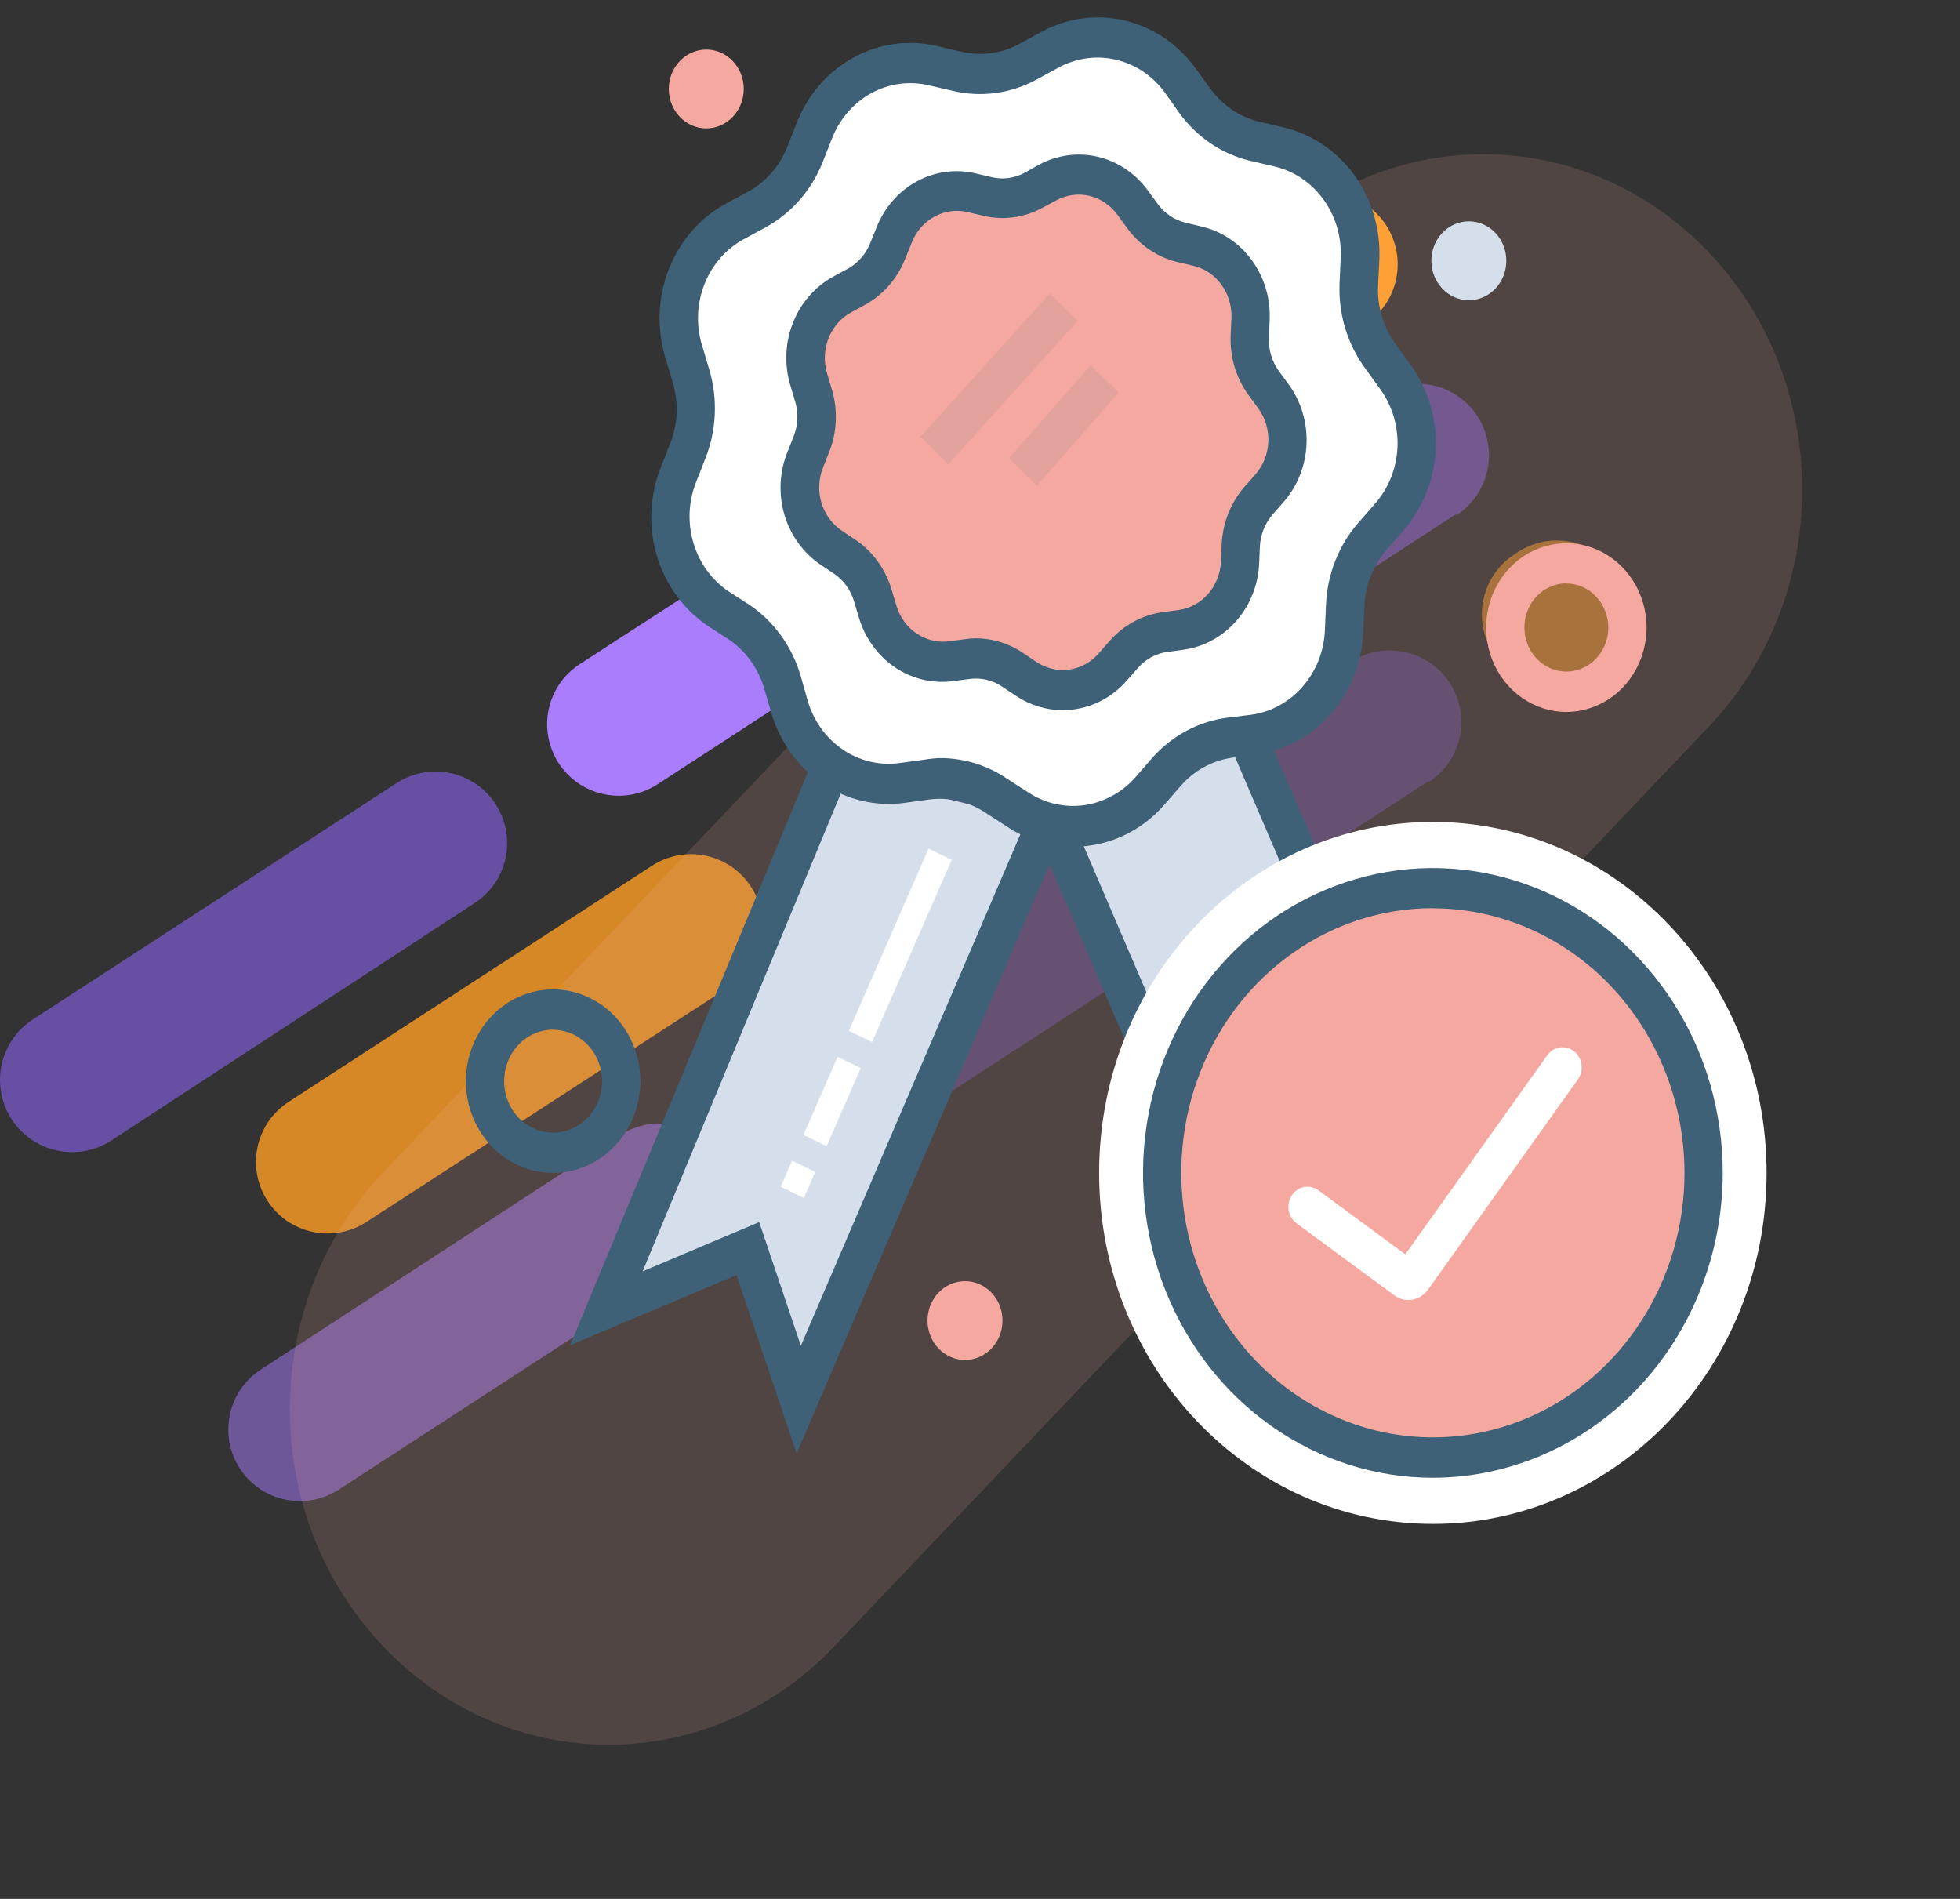 <svg width="32" height="31" viewBox="0 0 32 31" fill="none" xmlns="http://www.w3.org/2000/svg">
<rect x="0" y="0" width="32" height="31" fill="#333333" stroke="none"/>
<path opacity="0.8" d="M23.778 8.389L14.903 14.16C14.643 14.329 14.327 14.387 14.024 14.323C13.721 14.259 13.456 14.077 13.287 13.817C13.118 13.557 13.059 13.241 13.124 12.938C13.188 12.635 13.37 12.37 13.63 12.201L22.504 6.452C22.764 6.283 23.08 6.225 23.384 6.289C23.687 6.353 23.952 6.535 24.121 6.795C24.29 7.055 24.348 7.371 24.284 7.674C24.22 7.977 24.038 8.242 23.778 8.411V8.389Z" fill="#6750A4"/>
<path opacity="0.8" d="M11.918 16.101L5.984 19.948C5.856 20.032 5.712 20.089 5.561 20.117C5.41 20.145 5.255 20.143 5.105 20.111C4.955 20.079 4.813 20.018 4.686 19.932C4.56 19.845 4.452 19.734 4.368 19.605C4.284 19.477 4.227 19.333 4.199 19.182C4.171 19.031 4.173 18.876 4.205 18.726C4.236 18.576 4.298 18.434 4.384 18.307C4.471 18.181 4.582 18.073 4.711 17.989L10.645 14.133C10.774 14.05 10.917 13.992 11.068 13.964C11.219 13.936 11.374 13.938 11.524 13.97C11.674 14.002 11.816 14.063 11.943 14.149C12.069 14.236 12.178 14.347 12.261 14.476C12.345 14.604 12.402 14.748 12.43 14.899C12.458 15.05 12.456 15.205 12.424 15.355C12.393 15.505 12.332 15.647 12.245 15.774C12.158 15.9 12.047 16.008 11.918 16.092V16.101Z" fill="#FF9D23"/>
<path d="M19.608 7.031L10.738 12.802C10.609 12.886 10.465 12.943 10.314 12.971C10.164 12.999 10.009 12.997 9.859 12.965C9.555 12.901 9.29 12.719 9.121 12.459C8.953 12.2 8.894 11.883 8.958 11.58C9.022 11.277 9.204 11.012 9.464 10.843L18.334 5.095C18.463 5.011 18.607 4.954 18.758 4.926C18.909 4.898 19.063 4.899 19.213 4.931C19.364 4.963 19.506 5.024 19.632 5.111C19.759 5.198 19.867 5.309 19.951 5.437C20.034 5.566 20.092 5.71 20.12 5.861C20.148 6.012 20.146 6.166 20.114 6.316C20.082 6.467 20.021 6.609 19.934 6.735C19.848 6.862 19.737 6.97 19.608 7.054V7.031Z" fill="#AA7DFF"/>
<path d="M7.748 14.743L1.814 18.621C1.552 18.79 1.233 18.848 0.927 18.781C0.622 18.715 0.356 18.53 0.187 18.267C0.018 18.005 -0.039 17.686 0.027 17.381C0.093 17.076 0.278 16.809 0.541 16.64L6.475 12.784C6.604 12.701 6.747 12.643 6.898 12.615C7.049 12.587 7.204 12.589 7.354 12.621C7.504 12.653 7.646 12.714 7.773 12.801C7.899 12.888 8.008 12.998 8.091 13.127C8.175 13.256 8.232 13.399 8.26 13.55C8.288 13.701 8.286 13.856 8.255 14.006C8.223 14.156 8.162 14.299 8.075 14.425C7.988 14.552 7.877 14.66 7.748 14.743Z" fill="#6750A4"/>
<path d="M22.288 5.294L22.23 5.329C22.102 5.413 21.958 5.47 21.807 5.498C21.656 5.526 21.501 5.524 21.351 5.492C21.201 5.461 21.059 5.4 20.932 5.313C20.806 5.226 20.698 5.115 20.614 4.986C20.53 4.858 20.473 4.714 20.445 4.563C20.417 4.412 20.419 4.257 20.451 4.107C20.483 3.957 20.544 3.815 20.63 3.688C20.717 3.562 20.828 3.454 20.957 3.37L21.014 3.335C21.274 3.166 21.59 3.107 21.893 3.171C22.196 3.236 22.462 3.418 22.631 3.677C22.799 3.937 22.858 4.253 22.794 4.557C22.73 4.86 22.547 5.125 22.288 5.294Z" fill="#FF9D23"/>
<path opacity="0.5" d="M23.327 12.749L14.452 18.52C14.192 18.669 13.885 18.713 13.594 18.642C13.302 18.572 13.049 18.393 12.886 18.141C12.722 17.89 12.662 17.585 12.716 17.29C12.771 16.995 12.936 16.733 13.179 16.556L22.053 10.808C22.313 10.639 22.629 10.58 22.933 10.644C23.236 10.709 23.501 10.891 23.67 11.15C23.838 11.41 23.897 11.726 23.833 12.03C23.769 12.333 23.587 12.598 23.327 12.767V12.749Z" fill="#6750A4"/>
<path opacity="0.5" d="M11.467 20.461L5.533 24.317C5.273 24.486 4.957 24.544 4.653 24.48C4.35 24.416 4.085 24.234 3.916 23.974C3.747 23.714 3.689 23.398 3.753 23.095C3.817 22.792 3.999 22.527 4.259 22.358L10.18 18.498C10.44 18.348 10.747 18.304 11.039 18.375C11.33 18.445 11.584 18.625 11.747 18.876C11.91 19.128 11.97 19.432 11.916 19.727C11.861 20.022 11.696 20.284 11.454 20.461H11.467Z" fill="#AA7DFF"/>
<path opacity="0.5" d="M26.002 11.011L25.949 11.047C25.689 11.196 25.382 11.24 25.09 11.169C24.799 11.099 24.546 10.92 24.383 10.668C24.219 10.417 24.159 10.112 24.213 9.817C24.268 9.522 24.433 9.26 24.676 9.083L24.729 9.048C24.858 8.954 25.004 8.888 25.159 8.852C25.314 8.817 25.475 8.814 25.632 8.843C25.788 8.872 25.938 8.932 26.07 9.021C26.202 9.109 26.315 9.224 26.402 9.357C26.488 9.491 26.547 9.641 26.574 9.798C26.601 9.955 26.595 10.115 26.558 10.27C26.52 10.425 26.452 10.57 26.356 10.698C26.261 10.825 26.14 10.932 26.002 11.011Z" fill="#FF9D23"/>
<path opacity="0.15" d="M20.538 4.121L6.258 19.138C4.225 21.276 4.225 24.742 6.258 26.879C8.291 29.017 11.586 29.017 13.619 26.879L27.899 11.862C29.932 9.724 29.932 6.258 27.899 4.121C25.866 1.983 22.571 1.983 20.538 4.121Z" fill="#F7AFA3"/>
<path d="M22.413 4.224L22.394 4.649C22.377 5.068 22.5 5.48 22.742 5.814L22.988 6.151C23.23 6.484 23.353 6.896 23.335 7.315C23.317 7.733 23.159 8.132 22.89 8.441L22.617 8.754C22.347 9.063 22.189 9.463 22.172 9.882L22.153 10.307C22.135 10.726 21.977 11.124 21.707 11.433C21.437 11.742 21.072 11.941 20.677 11.995L20.277 12.049C19.881 12.104 19.516 12.303 19.247 12.612L18.974 12.916C18.704 13.225 18.339 13.424 17.943 13.478C17.548 13.532 17.147 13.438 16.811 13.212L16.471 12.993C16.135 12.767 15.734 12.672 15.339 12.726L14.937 12.763C14.541 12.817 14.141 12.723 13.805 12.497C13.469 12.271 13.22 11.928 13.101 11.528L12.98 11.123C12.86 10.723 12.61 10.379 12.274 10.153L11.935 9.934C11.598 9.708 11.349 9.365 11.23 8.964C11.111 8.564 11.129 8.132 11.283 7.745L11.437 7.353C11.59 6.965 11.609 6.534 11.489 6.133L11.368 5.728C11.249 5.329 11.267 4.898 11.419 4.511C11.571 4.123 11.848 3.805 12.201 3.611L12.559 3.416C12.913 3.223 13.191 2.905 13.344 2.518L13.498 2.127C13.652 1.739 13.93 1.421 14.284 1.228C14.638 1.035 15.045 0.98 15.434 1.071L15.836 1.159C16.226 1.25 16.633 1.194 16.988 1.001L17.346 0.806C17.7 0.614 18.108 0.559 18.497 0.652C18.886 0.744 19.232 0.978 19.473 1.312L19.725 1.649C19.968 1.982 20.314 2.215 20.704 2.306L21.097 2.398C21.486 2.492 21.83 2.726 22.071 3.06C22.311 3.394 22.433 3.806 22.413 4.224Z" fill="white"/>
<path d="M25.573 11.623C25.314 11.623 25.061 11.542 24.846 11.39C24.63 11.239 24.462 11.024 24.363 10.772C24.264 10.521 24.238 10.244 24.289 9.977C24.339 9.71 24.464 9.464 24.647 9.272C24.83 9.079 25.064 8.948 25.318 8.895C25.572 8.841 25.835 8.869 26.074 8.973C26.314 9.077 26.518 9.254 26.662 9.48C26.806 9.707 26.883 9.973 26.883 10.245C26.882 10.611 26.744 10.96 26.499 11.219C26.253 11.477 25.92 11.622 25.573 11.623ZM25.573 9.523C25.438 9.523 25.305 9.565 25.193 9.644C25.08 9.723 24.992 9.836 24.94 9.968C24.889 10.099 24.875 10.244 24.901 10.384C24.928 10.524 24.993 10.652 25.089 10.753C25.185 10.853 25.307 10.922 25.44 10.95C25.573 10.977 25.71 10.963 25.835 10.909C25.96 10.854 26.067 10.762 26.143 10.643C26.218 10.525 26.258 10.386 26.258 10.243C26.257 10.053 26.184 9.87 26.056 9.736C25.928 9.601 25.754 9.526 25.573 9.525V9.523Z" fill="#F5A8A0"/>
<path d="M17.079 13.44L13.04 22.848L12.209 20.385L9.9 21.357L13.546 12.571" fill="#D5DFEB"/>
<path d="M17.192 13.44L21.229 22.848L22.062 20.385L24.37 21.357L20.331 11.949" fill="#D5DFEB"/>
<path d="M20.417 5.203L20.404 5.481C20.393 5.755 20.473 6.025 20.631 6.243L20.792 6.462C20.95 6.68 21.03 6.949 21.018 7.223C21.007 7.497 20.904 7.758 20.727 7.96L20.559 8.165C20.382 8.367 20.279 8.627 20.267 8.901L20.255 9.179C20.241 9.451 20.137 9.71 19.961 9.91C19.785 10.11 19.548 10.239 19.291 10.274L19.028 10.309C18.77 10.345 18.532 10.475 18.356 10.677L18.177 10.88C18 11.082 17.762 11.212 17.503 11.247C17.245 11.282 16.983 11.221 16.763 11.073L16.54 10.924C16.32 10.777 16.058 10.715 15.799 10.751L15.528 10.793C15.27 10.828 15.008 10.766 14.788 10.619C14.569 10.471 14.405 10.246 14.327 9.985L14.248 9.72C14.17 9.459 14.007 9.235 13.788 9.087L13.565 8.938C13.348 8.789 13.187 8.564 13.111 8.303C13.035 8.041 13.048 7.76 13.149 7.508L13.251 7.252C13.347 6.997 13.354 6.714 13.272 6.453L13.197 6.195C13.119 5.933 13.131 5.651 13.231 5.398C13.331 5.145 13.513 4.937 13.744 4.811L13.979 4.684C14.211 4.558 14.393 4.35 14.494 4.097L14.596 3.841C14.696 3.588 14.878 3.38 15.11 3.254C15.341 3.128 15.607 3.092 15.862 3.151L16.12 3.213C16.374 3.272 16.64 3.236 16.871 3.11L17.107 2.983C17.338 2.857 17.604 2.82 17.858 2.88C18.113 2.94 18.339 3.092 18.497 3.309L18.658 3.528C18.815 3.749 19.041 3.904 19.297 3.966L19.555 4.027C19.806 4.087 20.029 4.238 20.187 4.452C20.344 4.667 20.425 4.932 20.417 5.203Z" fill="#F5A8A0"/>
<path d="M13.007 23.728L12.024 20.816L9.309 21.961L13.259 12.439L13.831 12.702L10.492 20.755L12.395 19.951L13.075 21.97L16.794 13.306L17.364 13.575L13.007 23.728Z" fill="#3E6177"/>
<path d="M21.264 23.728L16.906 13.576L17.475 13.306L21.195 21.97L21.876 19.951L23.766 20.748L20.046 12.085L20.614 11.815L24.972 21.966L22.247 20.816L21.264 23.728Z" fill="#3E6177"/>
<path d="M17.517 13.823C17.133 13.823 16.757 13.708 16.434 13.49L16.095 13.271C15.82 13.087 15.493 13.009 15.17 13.052L14.77 13.107C14.302 13.171 13.827 13.06 13.429 12.793C13.031 12.525 12.736 12.118 12.595 11.645L12.474 11.231C12.376 10.905 12.173 10.625 11.899 10.44L11.56 10.221C11.162 9.954 10.866 9.548 10.725 9.074C10.583 8.6 10.606 8.089 10.788 7.631L10.942 7.239C11.068 6.92 11.082 6.564 10.981 6.234L10.86 5.829C10.719 5.355 10.741 4.843 10.923 4.385C11.105 3.926 11.435 3.55 11.856 3.322L12.214 3.129C12.503 2.971 12.73 2.711 12.855 2.394L13.009 2.002C13.19 1.543 13.518 1.166 13.938 0.938C14.356 0.709 14.839 0.643 15.299 0.752L15.693 0.844C16.01 0.92 16.344 0.877 16.634 0.721L16.992 0.526C17.411 0.295 17.894 0.227 18.357 0.334C18.819 0.441 19.23 0.717 19.517 1.113L19.763 1.45C19.96 1.721 20.241 1.911 20.558 1.987L20.952 2.078C21.413 2.186 21.823 2.462 22.11 2.856C22.396 3.251 22.541 3.739 22.52 4.235L22.499 4.662C22.484 5.004 22.584 5.34 22.782 5.612L23.027 5.95C23.315 6.344 23.461 6.832 23.44 7.328C23.418 7.825 23.231 8.297 22.911 8.662L22.64 8.973C22.42 9.225 22.291 9.551 22.276 9.893L22.257 10.318C22.236 10.814 22.05 11.286 21.73 11.652C21.411 12.018 20.979 12.253 20.51 12.317L20.111 12.371C19.791 12.417 19.496 12.579 19.278 12.829L19.005 13.142C18.816 13.358 18.586 13.531 18.329 13.648C18.073 13.765 17.796 13.825 17.517 13.823ZM15.353 12.376C15.737 12.376 16.113 12.491 16.436 12.709L16.775 12.928C17.049 13.112 17.376 13.189 17.699 13.145C18.021 13.101 18.319 12.939 18.539 12.687L18.811 12.374C19.133 12.011 19.564 11.779 20.032 11.717L20.427 11.669C20.75 11.625 21.047 11.462 21.267 11.21C21.487 10.959 21.616 10.633 21.631 10.291L21.649 9.867C21.671 9.371 21.858 8.899 22.178 8.533L22.451 8.22C22.672 7.968 22.801 7.643 22.816 7.301C22.83 6.959 22.73 6.622 22.532 6.35L22.286 6.009C21.997 5.615 21.85 5.126 21.87 4.629L21.889 4.205C21.904 3.863 21.804 3.526 21.606 3.254C21.408 2.982 21.126 2.792 20.808 2.718L20.415 2.626C19.954 2.518 19.544 2.242 19.257 1.849L19.018 1.511C18.82 1.239 18.538 1.05 18.22 0.975C17.902 0.901 17.57 0.946 17.281 1.104L16.923 1.299C16.504 1.527 16.022 1.593 15.562 1.485L15.166 1.393C14.848 1.318 14.516 1.363 14.227 1.52C13.938 1.678 13.711 1.938 13.586 2.254L13.432 2.646C13.25 3.104 12.921 3.481 12.501 3.71L12.143 3.905C11.854 4.062 11.627 4.321 11.502 4.637C11.377 4.953 11.362 5.306 11.46 5.632L11.581 6.037C11.721 6.511 11.699 7.022 11.518 7.48L11.364 7.872C11.239 8.188 11.224 8.54 11.322 8.866C11.419 9.193 11.623 9.472 11.897 9.656L12.237 9.875C12.633 10.143 12.928 10.549 13.069 11.023L13.19 11.45C13.287 11.776 13.491 12.056 13.765 12.24C14.039 12.425 14.367 12.501 14.689 12.457L15.089 12.402C15.176 12.387 15.265 12.378 15.353 12.376Z" fill="#3E6177"/>
<path d="M17.35 11.594C17.079 11.594 16.813 11.512 16.584 11.358L16.361 11.209C16.204 11.103 16.016 11.059 15.83 11.084L15.562 11.119C15.23 11.164 14.895 11.085 14.613 10.896C14.332 10.706 14.123 10.419 14.023 10.083L13.944 9.818C13.888 9.63 13.771 9.469 13.613 9.363L13.39 9.214C13.111 9.023 12.904 8.735 12.806 8.4C12.708 8.065 12.726 7.704 12.855 7.381L12.957 7.125C13.029 6.944 13.038 6.741 12.982 6.554L12.903 6.289C12.803 5.954 12.818 5.592 12.947 5.268C13.075 4.943 13.308 4.677 13.605 4.515L13.84 4.388C14.006 4.297 14.137 4.148 14.209 3.966L14.313 3.707C14.442 3.384 14.675 3.119 14.972 2.959C15.269 2.799 15.609 2.754 15.934 2.832L16.193 2.893C16.376 2.936 16.567 2.909 16.734 2.818L16.959 2.691C17.255 2.53 17.596 2.483 17.922 2.559C18.248 2.636 18.538 2.831 18.741 3.11L18.901 3.329C19.015 3.485 19.178 3.594 19.361 3.637L19.62 3.699C19.947 3.775 20.238 3.971 20.441 4.252C20.644 4.532 20.746 4.879 20.729 5.231L20.717 5.509C20.708 5.706 20.766 5.9 20.879 6.057L21.04 6.276C21.243 6.555 21.346 6.901 21.331 7.252C21.316 7.603 21.183 7.937 20.956 8.196L20.777 8.4C20.651 8.545 20.577 8.733 20.569 8.929L20.558 9.192C20.544 9.543 20.412 9.878 20.185 10.136C19.959 10.395 19.653 10.562 19.322 10.607L19.059 10.642C18.874 10.668 18.703 10.761 18.576 10.907L18.397 11.11C18.264 11.263 18.102 11.385 17.922 11.468C17.742 11.551 17.547 11.594 17.35 11.594ZM15.932 10.421C16.204 10.421 16.47 10.503 16.699 10.657L16.921 10.806C17.079 10.912 17.267 10.957 17.453 10.932C17.639 10.907 17.811 10.813 17.937 10.668L18.116 10.464C18.343 10.206 18.649 10.039 18.98 9.994L19.243 9.958C19.429 9.933 19.6 9.839 19.727 9.693C19.853 9.547 19.927 9.359 19.934 9.162L19.946 8.883C19.963 8.535 20.095 8.203 20.319 7.946L20.498 7.743C20.625 7.598 20.699 7.411 20.707 7.214C20.716 7.017 20.658 6.824 20.544 6.668L20.384 6.449C20.18 6.169 20.077 5.824 20.092 5.472L20.105 5.194C20.113 4.997 20.055 4.803 19.941 4.646C19.827 4.489 19.663 4.38 19.48 4.338L19.222 4.277C18.896 4.199 18.607 4.004 18.404 3.725L18.243 3.506C18.13 3.349 17.967 3.24 17.784 3.197C17.602 3.154 17.41 3.181 17.244 3.272L17.019 3.392C16.723 3.554 16.381 3.6 16.055 3.523L15.797 3.462C15.614 3.419 15.423 3.445 15.257 3.536C15.09 3.626 14.96 3.775 14.887 3.957L14.779 4.224C14.65 4.549 14.418 4.815 14.121 4.977L13.896 5.1C13.73 5.19 13.599 5.34 13.527 5.522C13.455 5.703 13.447 5.906 13.503 6.094L13.582 6.359C13.681 6.694 13.666 7.055 13.538 7.379L13.436 7.635C13.364 7.817 13.355 8.02 13.411 8.207C13.467 8.395 13.584 8.556 13.742 8.662L13.965 8.811C14.247 9.001 14.456 9.288 14.556 9.623L14.635 9.888C14.691 10.076 14.809 10.237 14.966 10.343C15.124 10.449 15.312 10.494 15.497 10.469L15.76 10.434C15.817 10.425 15.875 10.421 15.932 10.421Z" fill="#3E6177"/>
<path d="M9.031 19.148C8.749 19.148 8.474 19.06 8.239 18.895C8.005 18.731 7.823 18.497 7.715 18.223C7.607 17.95 7.579 17.649 7.634 17.358C7.689 17.068 7.824 16.801 8.024 16.591C8.223 16.382 8.476 16.239 8.753 16.181C9.029 16.124 9.315 16.153 9.575 16.267C9.836 16.38 10.058 16.572 10.215 16.818C10.371 17.065 10.455 17.354 10.455 17.65C10.454 18.047 10.304 18.428 10.037 18.709C9.77 18.989 9.408 19.147 9.031 19.148ZM9.031 16.809C8.872 16.809 8.718 16.859 8.586 16.951C8.455 17.044 8.352 17.175 8.292 17.329C8.231 17.482 8.216 17.651 8.246 17.814C8.277 17.977 8.353 18.127 8.465 18.245C8.577 18.362 8.719 18.442 8.875 18.475C9.03 18.507 9.19 18.491 9.336 18.427C9.483 18.363 9.607 18.256 9.695 18.117C9.783 17.979 9.83 17.817 9.83 17.65C9.829 17.428 9.745 17.214 9.595 17.057C9.445 16.9 9.242 16.812 9.031 16.812V16.809Z" fill="#3E6177"/>
<path d="M15.755 22.202C16.093 22.202 16.367 21.914 16.367 21.559C16.367 21.203 16.093 20.915 15.755 20.915C15.417 20.915 15.143 21.203 15.143 21.559C15.143 21.914 15.417 22.202 15.755 22.202Z" fill="#F5A8A0"/>
<path d="M11.531 2.096C11.869 2.096 12.143 1.808 12.143 1.452C12.143 1.097 11.869 0.809 11.531 0.809C11.193 0.809 10.919 1.097 10.919 1.452C10.919 1.808 11.193 2.096 11.531 2.096Z" fill="#F5A8A0"/>
<path d="M23.981 4.901C24.319 4.901 24.593 4.612 24.593 4.257C24.593 3.901 24.319 3.613 23.981 3.613C23.643 3.613 23.369 3.901 23.369 4.257C23.369 4.612 23.643 4.901 23.981 4.901Z" fill="#D5DFEB"/>
<g opacity="0.3">
<path opacity="0.3" d="M15.027 7.13L17.139 4.791L17.592 5.243L15.48 7.582L15.027 7.13Z" fill="#3E6177"/>
<path opacity="0.3" d="M16.471 7.483L17.806 5.962L18.265 6.408L16.93 7.928L16.471 7.483Z" fill="#3E6177"/>
</g>
<path d="M13.86 16.828L15.16 13.854L15.538 14.037L14.238 17.011L13.86 16.828Z" fill="white"/>
<path d="M13.118 18.528L13.675 17.253L14.053 17.436L13.496 18.711L13.118 18.528Z" fill="white"/>
<path d="M12.746 19.374L12.932 18.949L13.31 19.132L13.124 19.557L12.746 19.374Z" fill="white"/>
<path d="M23.54 19.571H23.956V22.349H23.54V19.571Z" fill="white"/>
<path d="M23.54 22.745H23.956V23.937H23.54V22.745Z" fill="white"/>
<path d="M23.54 24.333H23.956V24.729H23.54V24.333Z" fill="white"/>
<path d="M23.394 24.878C26.403 24.878 28.842 22.313 28.842 19.148C28.842 15.983 26.403 13.418 23.394 13.418C20.385 13.418 17.945 15.983 17.945 19.148C17.945 22.313 20.385 24.878 23.394 24.878Z" fill="white"/>
<path d="M23.583 23.796C26.024 23.796 28.003 21.715 28.003 19.148C28.003 16.581 26.024 14.5 23.583 14.5C21.142 14.5 19.163 16.581 19.163 19.148C19.163 21.715 21.142 23.796 23.583 23.796Z" fill="#F5A8A0"/>
<path d="M23.394 24.125C22.458 24.125 21.543 23.833 20.765 23.286C19.987 22.739 19.38 21.962 19.022 21.052C18.664 20.143 18.57 19.142 18.753 18.177C18.935 17.212 19.386 16.325 20.048 15.629C20.709 14.933 21.553 14.459 22.471 14.267C23.389 14.075 24.34 14.173 25.205 14.55C26.07 14.927 26.809 15.565 27.329 16.383C27.849 17.201 28.126 18.164 28.126 19.148C28.125 20.467 27.625 21.732 26.738 22.665C25.851 23.598 24.648 24.123 23.394 24.125ZM23.394 14.826C22.581 14.826 21.787 15.079 21.112 15.554C20.436 16.029 19.91 16.703 19.599 17.493C19.288 18.282 19.207 19.151 19.365 19.988C19.524 20.826 19.915 21.596 20.489 22.2C21.064 22.805 21.796 23.216 22.593 23.383C23.389 23.549 24.215 23.464 24.966 23.137C25.716 22.81 26.358 22.256 26.809 21.546C27.261 20.835 27.502 20 27.502 19.146C27.5 18.001 27.066 16.904 26.296 16.094C25.526 15.285 24.483 14.83 23.394 14.828V14.826Z" fill="#3E6177"/>
<path d="M22.994 21.224C22.912 21.223 22.832 21.197 22.765 21.147L21.168 19.971C21.1 19.921 21.054 19.845 21.04 19.759C21.025 19.673 21.044 19.585 21.091 19.514C21.139 19.442 21.211 19.393 21.293 19.378C21.374 19.363 21.458 19.383 21.526 19.433L22.944 20.477L25.261 17.228C25.286 17.193 25.317 17.164 25.352 17.142C25.387 17.12 25.426 17.106 25.467 17.1C25.508 17.093 25.549 17.096 25.589 17.107C25.628 17.117 25.666 17.136 25.698 17.162C25.731 17.188 25.759 17.22 25.78 17.257C25.801 17.294 25.814 17.336 25.82 17.378C25.826 17.421 25.824 17.465 25.814 17.506C25.803 17.548 25.785 17.587 25.761 17.622L23.315 21.053C23.277 21.106 23.229 21.148 23.174 21.178C23.118 21.208 23.056 21.223 22.994 21.224Z" fill="white"/>
</svg>
